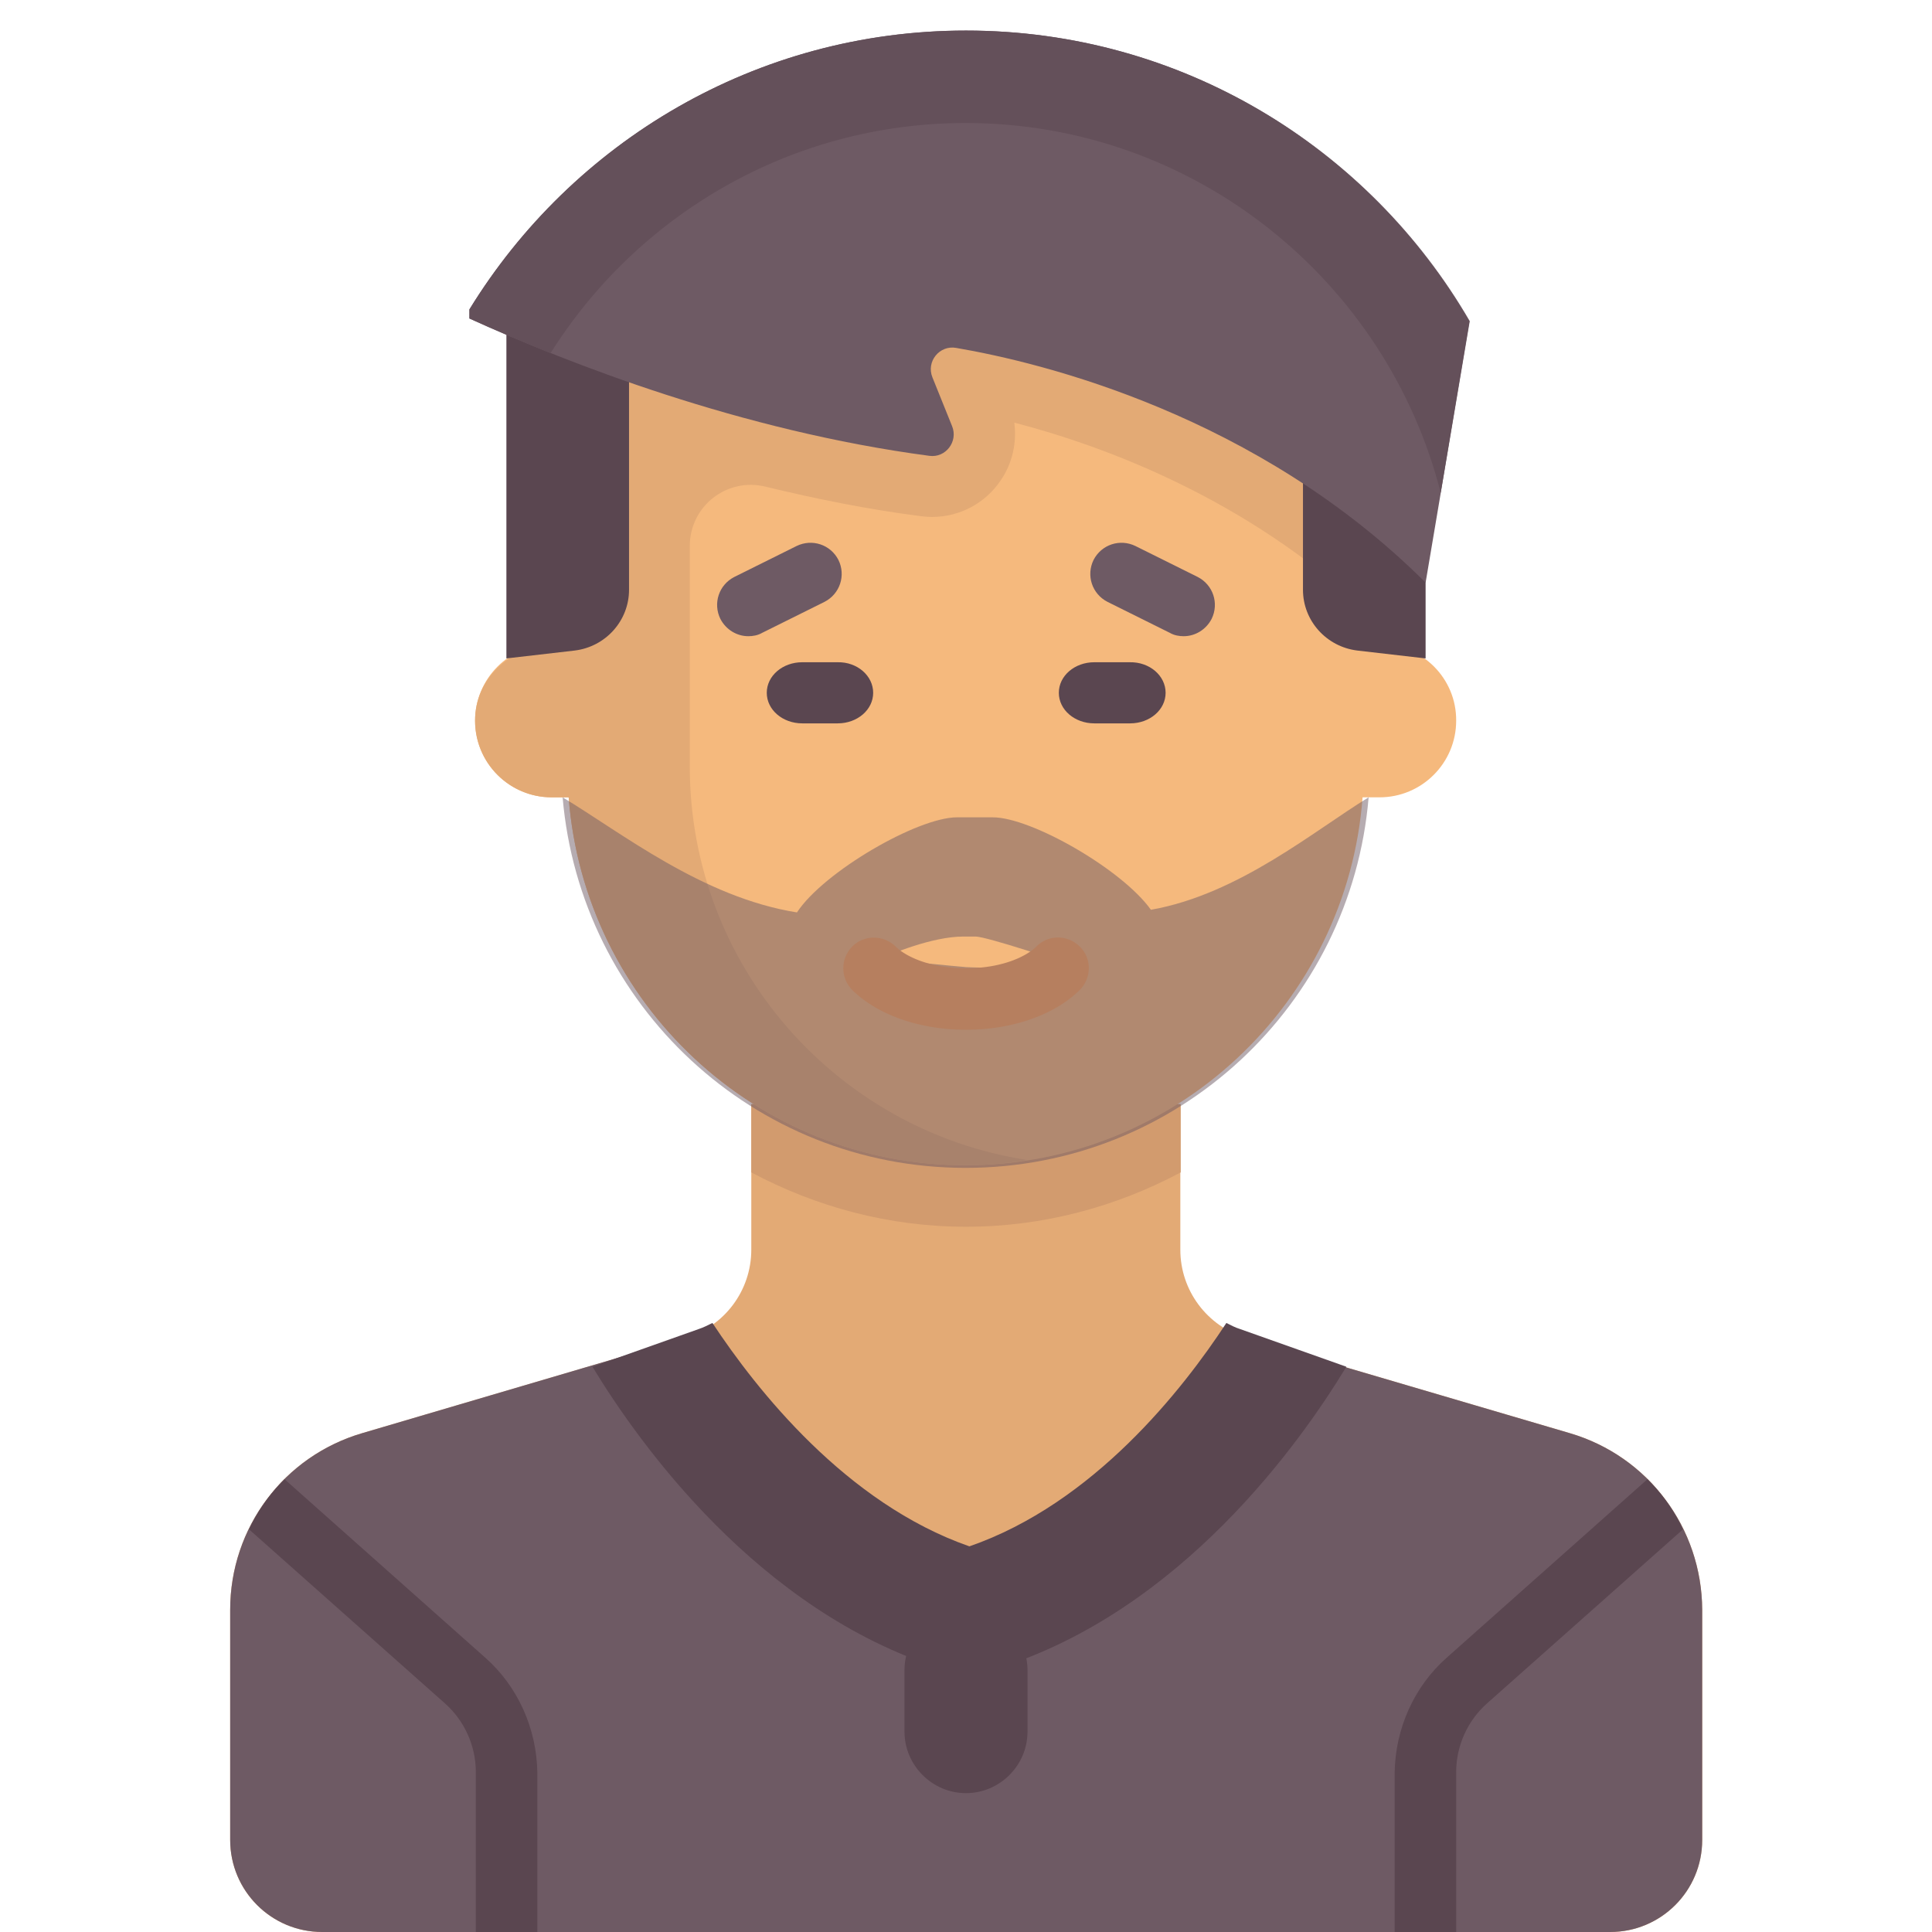 <svg width="512" height="512" xmlns="http://www.w3.org/2000/svg"><path fill="#e3aa75" d="m416 379.8-85.7-25.2c-10.4-3.1-17.5-12.6-17.5-23.4v-38.6H199.1v38.6c0 10.8-7.1 20.3-17.5 23.4L96 379.8c-20.8 6.1-35 25.1-35 46.8v61c0 13.5 10.9 24.4 24.4 24.4h341.3c13.5 0 24.4-10.9 24.4-24.4v-61c-.1-21.7-14.3-40.7-35.1-46.8Z"/><path fill="#6e5a64" d="m416 379.8-85.7-25.2c-1.4-.4-2.8-1-4.1-1.7 0 0-45.7 62.1-70.3 61.4-24.6-.7-70.3-61.4-70.3-61.4-1.3.7-2.7 1.2-4.1 1.7L96 379.8c-20.8 6.1-35 25.1-35 46.8v61c0 13.5 10.9 24.4 24.4 24.4h341.3c13.5 0 24.4-10.9 24.4-24.4v-61c-.1-21.7-14.3-40.7-35.1-46.8Z"/><path fill="#d29b6e" d="M199.1 310.7c17.1 9.1 36.4 14.4 56.9 14.4s39.8-5.3 56.9-14.4v-18.1H199.1v18.1Z"/><path fill="#f5b97d" d="M365.7 170.7h-4.1V81.3H150.3v89.4h-4.1c-11.2 0-20.3 9.1-20.3 20.3 0 11.2 9.1 20.3 20.3 20.3h4.5c4.2 54.5 49.6 97.5 105.2 97.5s101.1-43 105.2-97.5h4.5c11.2 0 20.3-9.1 20.3-20.3.1-11.2-9-20.3-20.2-20.3Z"/><path fill="#e3aa75" d="M361.7 81.3H150.3v89.4h-2.9c-10.6 0-20.3 7.6-21.4 18.2-1.2 12.2 8.3 22.4 20.2 22.4h4.5c4.2 54.5 49.6 97.5 105.2 97.5 5.6 0 11-.5 16.3-1.4-50.6-7.8-89.4-51.5-89.4-104.3v-58.4c0-10.6 9.9-18.3 20.2-15.7 13.2 3.2 27 6 41.1 7.8 1 .1 1.9.2 2.9.2 7.3 0 14.1-3.6 18.2-9.7 3.1-4.5 4.3-10 3.6-15.3 24.6 6.4 61.6 20.4 92.8 49.5l.1-80.2Z"/><path fill="#5a4650" d="M231.4 183.6c0 4.5-4.2 8.1-9.4 8.1h-9.4c-5.2 0-9.4-3.6-9.4-8.1s4.2-8.1 9.4-8.1h9.4c5.2-.1 9.4 3.6 9.4 8.1ZM308.9 183.6c0 4.5-4.2 8.1-9.4 8.1H290c-5.2 0-9.4-3.6-9.4-8.1s4.2-8.1 9.4-8.1h9.4c5.3-.1 9.5 3.6 9.5 8.1ZM134.1 174.5l18.2-2.1c8.2-1 14.4-7.9 14.4-16.1v-75h-32.5v93.2ZM377.9 174.5l-18.2-2.1c-8.2-1-14.4-7.9-14.4-16.1v-75h32.5v93.2Z"/><path fill="#6e5a64" d="M389.5 85.1c-26.7-46-76.4-77-133.5-77-55.7 0-104.4 29.6-131.6 73.9v2.4c26.2 11.9 72 29.8 121.9 36.4 4.3.6 7.7-3.8 6-7.9l-5.2-12.9c-1.7-4.2 1.9-8.6 6.3-7.8 22.8 3.9 79.9 17.8 124.4 62.2l11.7-69.3Z"/><path fill="#64505a" d="M256 8.1c-55.7 0-104.4 29.6-131.6 73.9v2.4c6.1 2.8 13.4 5.9 21.5 9.2 23-36.6 63.7-61 110-61 60.6 0 111.6 41.8 125.9 98l7.6-45.4C362.7 39.1 313 8.1 256 8.1Z"/><path fill="#5a4650" d="M256 426.3c-8.9 0-16.3 7.3-16.3 16.3v16.3c0 8.9 7.3 16.3 16.3 16.3 8.9 0 16.3-7.3 16.3-16.3v-16.3c0-8.9-7.4-16.3-16.3-16.3ZM128.6 439.3 75.4 392c-3.9 3.9-7.1 8.4-9.4 13.3l51.9 46.1c5.2 4.6 8.2 11.3 8.2 18.2V512h16.3v-42.3c-.2-11.6-5.1-22.7-13.8-30.4ZM383.4 439.3l53.2-47.3c3.9 3.9 7.1 8.4 9.4 13.3l-51.9 46.1c-5.2 4.6-8.2 11.3-8.2 18.2V512h-16.3v-42.3c.2-11.6 5.1-22.7 13.8-30.4Z"/><path fill="#f5b97d" d="M264.3 284.8h-16.5c-4.6 0-8.3-3.7-8.3-8.3 0-4.6 3.7-8.3 8.3-8.3h16.5c4.6 0 8.3 3.7 8.3 8.3-.1 4.6-3.8 8.3-8.3 8.3Z"/><path fill="#6e5a64" d="M305 241.1c-7.6-10.7-31.7-24.5-41.9-24.5h-9.5c-10.4 0-35.3 14.4-42.4 25.2-25.1-4-46.6-21.2-62.1-30.5 4.7 55 50.6 98.2 106.8 98.2 56.2 0 102.2-43.2 106.8-98.2-14.4 8.8-34.4 25.7-57.7 29.8Zm-71.7 13.1c2.4-1.3 13.8-6 21.9-6h3.4c2.7 0 23.3 6.7 25.7 7.9-20.6.7-27.7.2-28.2.2-2-.1-20.9-2.1-22.8-2.1Z" opacity=".5"/><path fill="#b67f5f" d="M256 272.9c-12.2 0-23.4-3.9-30.1-10.5a8.18 8.18 0 0 1-.1-11.5c3.1-3.2 8.3-3.2 11.5-.1 2.7 2.7 9.2 5.8 18.7 5.8s16-3.1 18.7-5.8c3.2-3.2 8.3-3.1 11.5.1 3.2 3.2 3.1 8.3-.1 11.5-6.7 6.6-17.9 10.5-30.1 10.5Z"/><path fill="#5a4650" d="M249.4 442.2c2.4.8 5 1.1 7.5 1.1 2.6 0 5.1-.4 7.6-1.2 48.5-15.3 80-59.6 92.3-79.9l-28.2-10c-1.3-.4-2.4-1-3.6-1.6-11.6 17.7-35.2 47.8-68.1 59.2-32.7-11.4-56.4-41.5-68.1-59.2-1.2.6-2.4 1.2-3.6 1.6l-28.2 10c12.4 20.4 43.9 64.7 92.4 80Z"/><path fill="#6e5a64" d="M198.3 168.6c-3 0-5.9-1.7-7.4-4.6-2-4.1-.4-9 3.7-11.1l16.5-8.2c4.1-2 9-.4 11.1 3.7 2 4.1.4 9-3.7 11.1l-16.5 8.2c-1.2.7-2.5.9-3.7.9ZM313.7 168.6c3 0 5.9-1.7 7.4-4.6 2-4.1.4-9-3.7-11.1l-16.5-8.2c-4.1-2-9-.4-11.1 3.7-2 4.1-.4 9 3.7 11.1l16.5 8.2c1.2.7 2.5.9 3.7.9Z"/></svg>